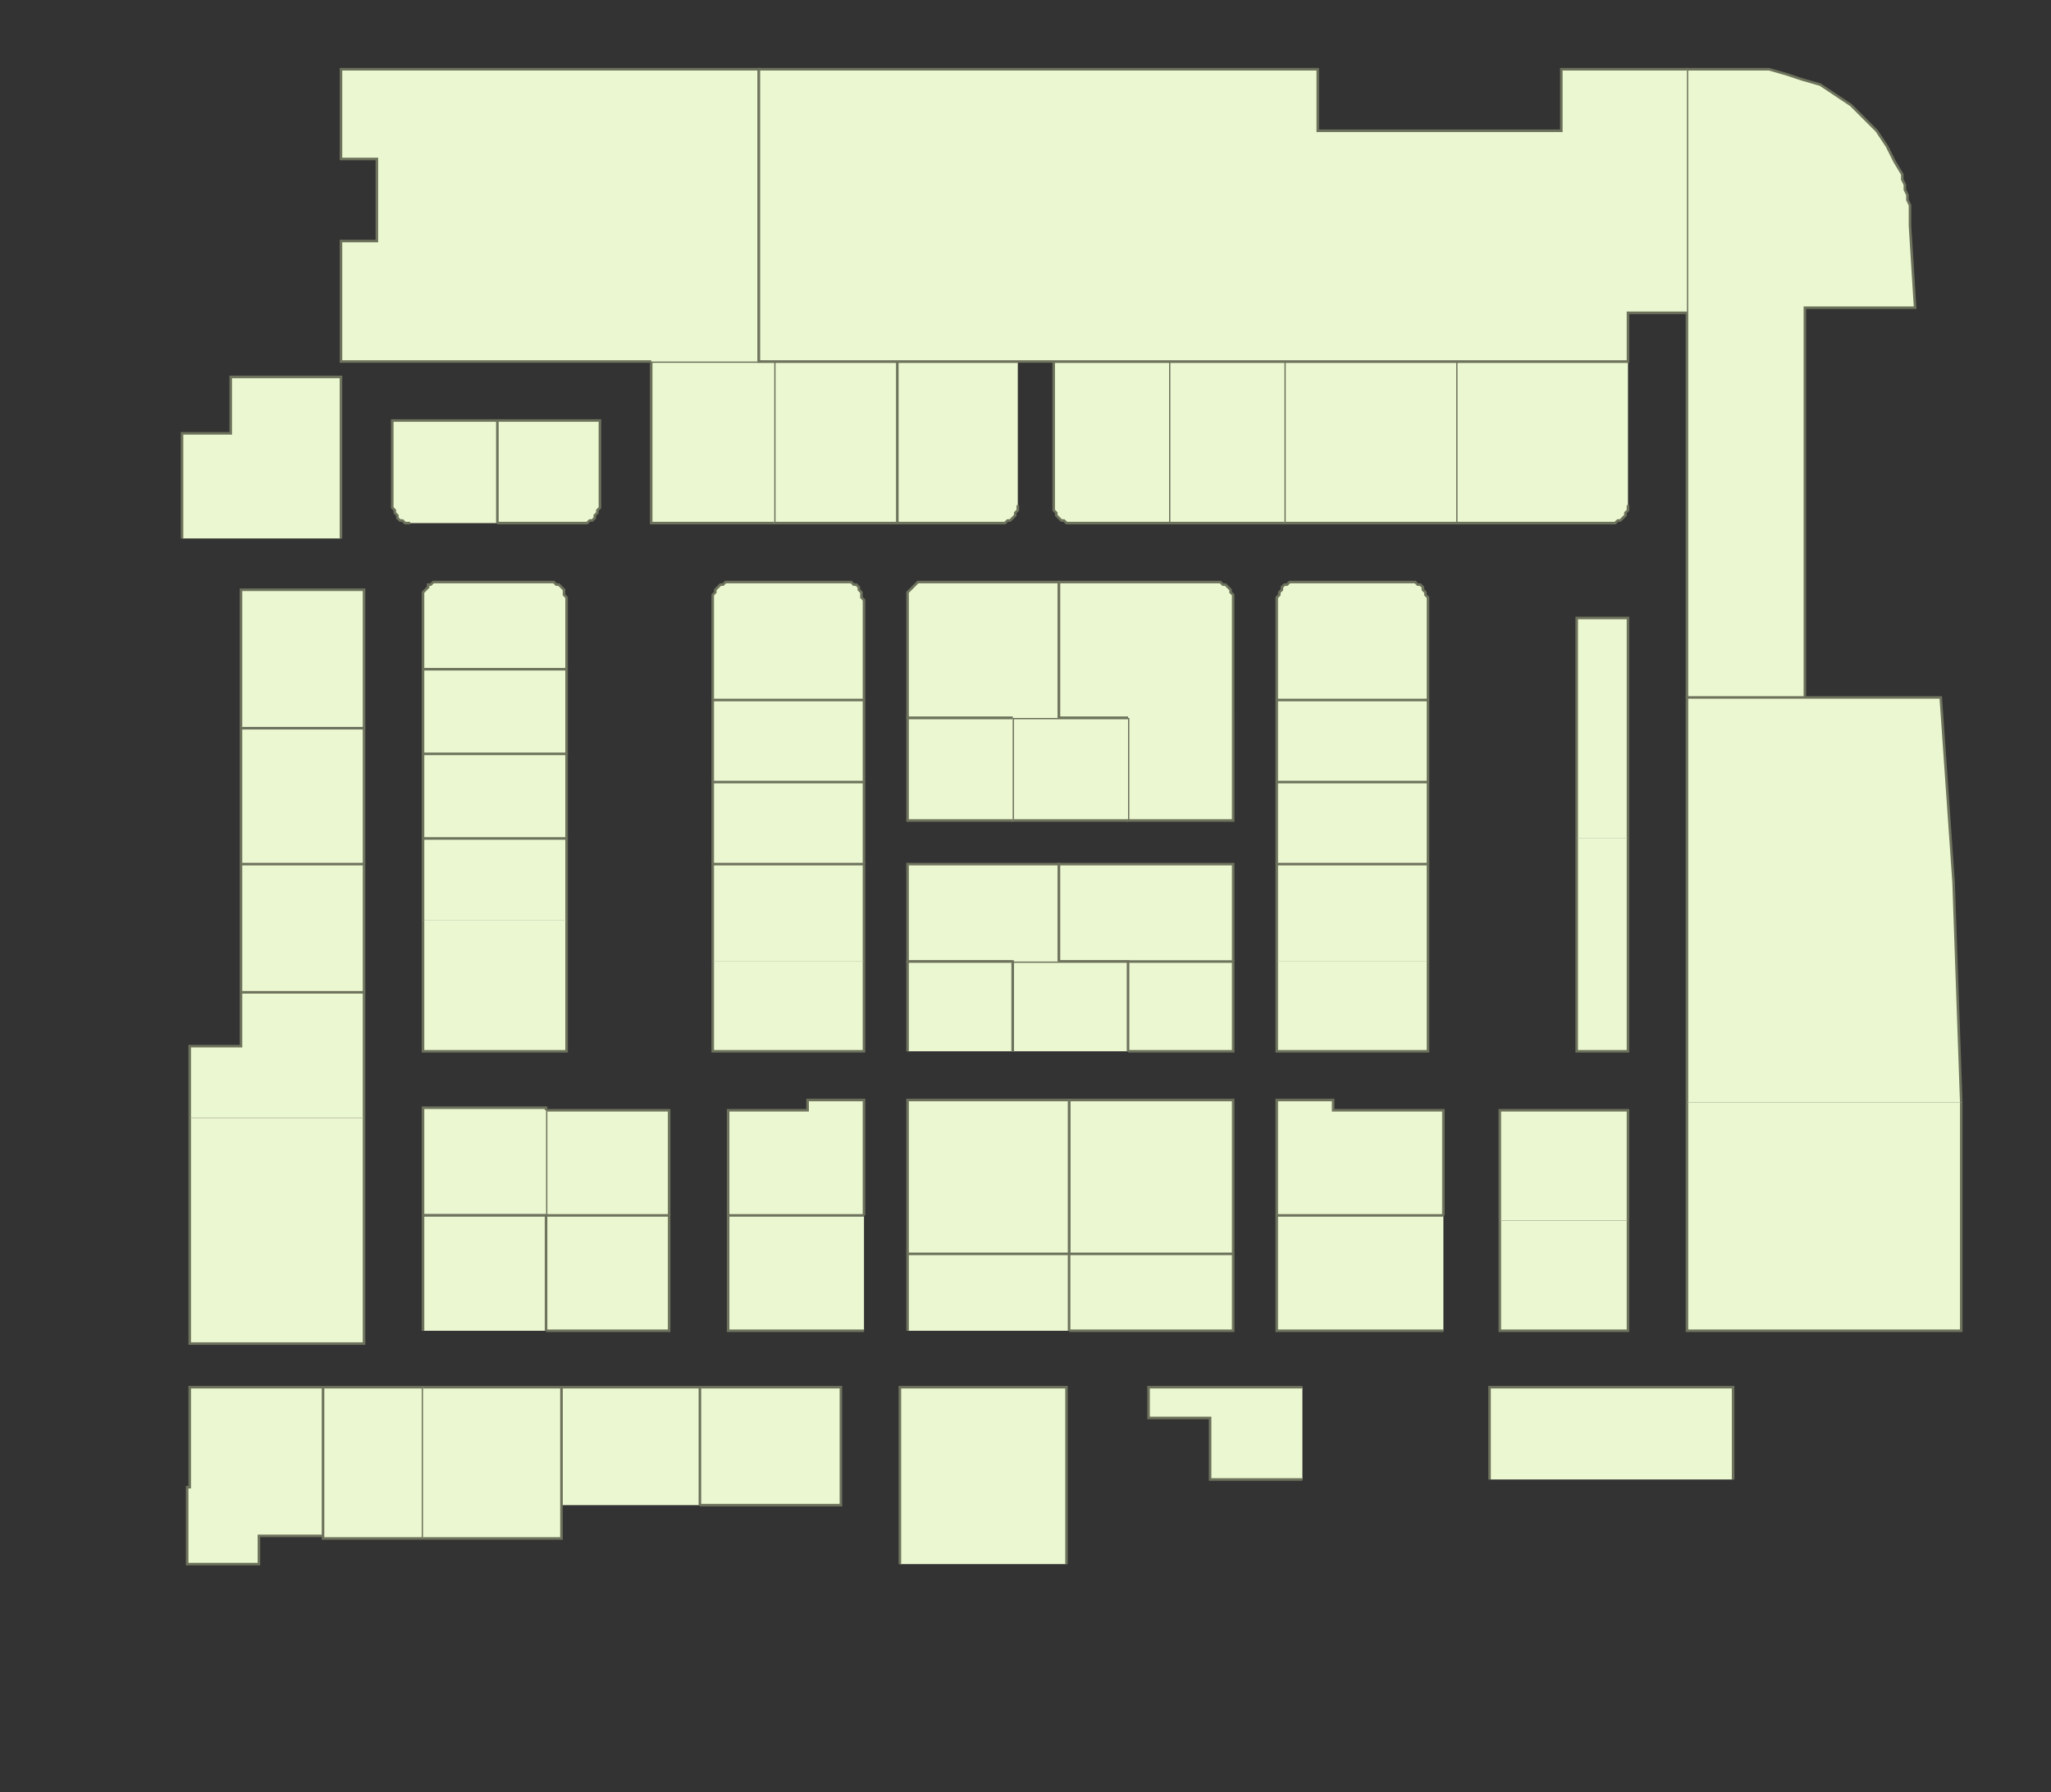 <?xml version="1.0" encoding="utf-8" ?>
<svg baseProfile="full" height="699" version="1.1" width="800" xmlns="http://www.w3.org/2000/svg" xmlns:ev="http://www.w3.org/2001/xml-events" xmlns:xlink="http://www.w3.org/1999/xlink"><rect width="100%" height="100%" fill="#333333" stroke="none"/><defs /><g id="2A01" stroke="red"><polyline fill="#ebf7d1" points="658,272 658,122 658,27 682,27 690,27 697,29 703,31 710,33 716,37 722,41 727,46 732,51 736,57 739,63 742,68 742,70 743,72 743,74 744,76 744,78 745,80 745,82 745,84 745,86 745,88 747,120 704,120 704,272" stroke="#6d725c" /></g><g id="2A03" stroke="red"><polyline fill="#ebf7d1" points="658,430 658,272 704,272 704,272 757,272 762,344 765,430" stroke="#6d725c" /></g><g id="2A04A" stroke="red"><polyline fill="#ebf7d1" points="635,197 635,198 635,199 634,200 634,201 633,202 632,203 631,203 630,204 629,204 628,204 568,204 568,141 635,141" stroke="#6d725c" /></g><g id="2A05" stroke="red"><polyline fill="#ebf7d1" points="765,430 765,430 765,519 658,519 658,430" stroke="#6d725c" /></g><g id="2A08" stroke="red"><polyline fill="#ebf7d1" points="615,327 615,327 615,241 635,241 635,327" stroke="#6d725c" /></g><g id="2A10" stroke="red"><polyline fill="#ebf7d1" points="635,327 635,410 615,410 615,327" stroke="#6d725c" /></g><g id="2A12" stroke="red"><polyline fill="#ebf7d1" points="585,476 585,433 635,433 635,476" stroke="#6d725c" /></g><g id="2A14" stroke="red"><polyline fill="#ebf7d1" points="635,476 635,519 585,519 585,476" stroke="#6d725c" /></g><g id="2A17" stroke="red"><polyline fill="#ebf7d1" points="581,577 581,541 676,541 676,577" stroke="#6d725c" /></g><g id="2C05A" stroke="red"><polyline fill="#ebf7d1" points="568,204 501,204 501,141 568,141" stroke="#6d725c" /></g><g id="2C07A" stroke="red"><polyline fill="#ebf7d1" points="498,273 498,234 498,233 499,232 499,231 500,230 500,229 501,228 502,228 503,227 504,227 505,227 550,227 551,227 552,227 553,228 554,228 555,229 555,230 556,231 556,232 557,233 557,234 557,273" stroke="#6d725c" /></g><g id="2C07B" stroke="red"><polyline fill="#ebf7d1" points="498,305 498,273 557,273 557,305" stroke="#6d725c" /></g><g id="2C08A" stroke="red"><polyline fill="#ebf7d1" points="501,204 456,204 456,141 501,141" stroke="#6d725c" /></g><g id="2C08B" stroke="red"><polyline fill="#ebf7d1" points="456,204 418,204 417,204 416,204 415,203 414,203 413,202 412,201 412,200 411,199 411,198 411,197 411,141 456,141" stroke="#6d725c" /></g><g id="2C09" stroke="red"><polyline fill="#ebf7d1" points="498,337 498,305 557,305 557,337" stroke="#6d725c" /></g><g id="2C10C" stroke="red"><polyline fill="#ebf7d1" points="440,280 440,280 413,280 413,227 474,227 475,227 476,227 477,228 478,228 479,229 480,230 480,231 481,232 481,233 481,234 481,280" stroke="#6d725c" /></g><g id="2C11" stroke="red"><polyline fill="#ebf7d1" points="498,375 498,337 557,337 557,375" stroke="#6d725c" /></g><g id="2C12A" stroke="red"><polyline fill="#ebf7d1" points="481,280 481,320 440,320 440,280" stroke="#6d725c" /></g><g id="2C12B" stroke="red"><polyline fill="#ebf7d1" points="440,320 395,320 395,280 413,280 440,280" stroke="#6d725c" /></g><g id="2C13" stroke="red"><polyline fill="#ebf7d1" points="557,375 557,375 557,410 498,410 498,375" stroke="#6d725c" /></g><g id="2C14" stroke="red"><polyline fill="#ebf7d1" points="440,375 413,375 413,337 481,337 481,375" stroke="#6d725c" /></g><g id="2C15" stroke="red"><polyline fill="#ebf7d1" points="498,474 498,429 520,429 520,433 563,433 563,474" stroke="#6d725c" /></g><g id="2C16A" stroke="red"><polyline fill="#ebf7d1" points="440,375 481,375 481,410 440,410" stroke="#6d725c" /></g><g id="2C16B" stroke="red"><polyline fill="#ebf7d1" points="395,410 395,375 413,375 440,375 440,410" stroke="#6d725c" /></g><g id="2C17" stroke="red"><polyline fill="#ebf7d1" points="563,519 498,519 498,474 563,474" stroke="#6d725c" /></g><g id="2C18" stroke="red"><polyline fill="#ebf7d1" points="417,489 417,429 481,429 481,489" stroke="#6d725c" /></g><g id="2C20" stroke="red"><polyline fill="#ebf7d1" points="417,489 481,489 481,519 417,519" stroke="#6d725c" /></g><g id="2C22" stroke="red"><polyline fill="#ebf7d1" points="508,577 472,577 472,553 448,553 448,541 508,541" stroke="#6d725c" /></g><g id="2D08A" stroke="red"><polyline fill="#ebf7d1" points="350,204 302,204 302,141 350,141" stroke="#6d725c" /></g><g id="2D08B" stroke="red"><polyline fill="#ebf7d1" points="302,204 254,204 254,141 296,141 302,141" stroke="#6d725c" /></g><g id="2D09" stroke="red"><polyline fill="#ebf7d1" points="397,197 397,198 397,199 396,200 396,201 395,202 394,203 393,203 392,204 391,204 390,204 350,204 350,141 397,141" stroke="#6d725c" /></g><g id="2D10A" stroke="red"><polyline fill="#ebf7d1" points="278,273 278,234 278,233 278,232 279,231 279,230 280,229 281,228 282,228 283,227 284,227 285,227 330,227 331,227 332,227 333,228 334,228 335,229 335,230 336,231 336,232 336,233 337,234 337,273" stroke="#6d725c" /></g><g id="2D10B" stroke="red"><polyline fill="#ebf7d1" points="278,305 278,305 278,273 278,273 337,273 337,305" stroke="#6d725c" /></g><g id="2D11B" stroke="red"><polyline fill="#ebf7d1" points="395,280 354,280 354,234 354,233 354,232 354,231 355,230 356,229 357,228 357,228 358,227 359,227 361,227 413,227 413,280" stroke="#6d725c" /></g><g id="2D12" stroke="red"><polyline fill="#ebf7d1" points="278,337 278,337 278,305 337,305 337,337" stroke="#6d725c" /></g><g id="2D13A" stroke="red"><polyline fill="#ebf7d1" points="395,320 354,320 354,280 395,280" stroke="#6d725c" /></g><g id="2D14" stroke="red"><polyline fill="#ebf7d1" points="278,375 278,337 337,337 337,375" stroke="#6d725c" /></g><g id="2D15A" stroke="red"><polyline fill="#ebf7d1" points="395,375 354,375 354,337 413,337 413,375" stroke="#6d725c" /></g><g id="2D16" stroke="red"><polyline fill="#ebf7d1" points="337,375 337,410 278,410 278,375 278,375" stroke="#6d725c" /></g><g id="2D17A" stroke="red"><polyline fill="#ebf7d1" points="354,410 354,375 395,375 395,410" stroke="#6d725c" /></g><g id="2D18" stroke="red"><polyline fill="#ebf7d1" points="284,474 284,433 315,433 315,429 337,429 337,474" stroke="#6d725c" /></g><g id="2D20" stroke="red"><polyline fill="#ebf7d1" points="337,519 284,519 284,474 337,474" stroke="#6d725c" /></g><g id="2D22" stroke="red"><polyline fill="#ebf7d1" points="273,541 328,541 328,587 273,587 273,587" stroke="#6d725c" /></g><g id="2D23" stroke="red"><polyline fill="#ebf7d1" points="351,610 351,541 416,541 416,610" stroke="#6d725c" /></g><g id="2D24" stroke="red"><polyline fill="#ebf7d1" points="354,489 354,429 417,429 417,489" stroke="#6d725c" /></g><g id="2D25" stroke="red"><polyline fill="#ebf7d1" points="354,519 354,489 417,489 417,519" stroke="#6d725c" /></g><g id="2E10" stroke="red"><polyline fill="#ebf7d1" points="213,474 213,433 251,433 261,433 261,474" stroke="#6d725c" /></g><g id="2E12" stroke="red"><polyline fill="#ebf7d1" points="213,474 261,474 261,519 213,519" stroke="#6d725c" /></g><g id="2E14" stroke="red"><polyline fill="#ebf7d1" points="219,587 219,541 273,541 273,587" stroke="#6d725c" /></g><g id="2F04" stroke="red"><polyline fill="#ebf7d1" points="71,210 71,169 90,169 90,147 133,147 133,210" stroke="#6d725c" /></g><g id="2F05C" stroke="red"><polyline fill="#ebf7d1" points="194,164 234,164 234,197 234,198 233,199 233,200 232,201 232,202 231,203 230,203 229,204 228,204 227,204 194,204" stroke="#6d725c" /></g><g id="2F05D" stroke="red"><polyline fill="#ebf7d1" points="160,204 159,204 158,204 157,203 156,203 155,202 155,201 154,200 154,199 153,198 153,197 153,164 194,164 194,204" stroke="#6d725c" /></g><g id="2F06" stroke="red"><polyline fill="#ebf7d1" points="94,284 94,230 142,230 142,284" stroke="#6d725c" /></g><g id="2F07" stroke="red"><polyline fill="#ebf7d1" points="165,261 165,234 165,233 165,232 165,231 166,230 167,229 167,228 168,228 169,227 170,227 171,227 214,227 215,227 216,227 217,228 218,228 219,229 220,230 220,231 220,232 221,233 221,234 221,261" stroke="#6d725c" /></g><g id="2F08" stroke="red"><polyline fill="#ebf7d1" points="94,337 94,284 142,284 142,337" stroke="#6d725c" /></g><g id="2F09A" stroke="red"><polyline fill="#ebf7d1" points="165,294 165,261 165,261 221,261 221,294" stroke="#6d725c" /></g><g id="2F09B" stroke="red"><polyline fill="#ebf7d1" points="165,327 165,294 221,294 221,327" stroke="#6d725c" /></g><g id="2F10" stroke="red"><polyline fill="#ebf7d1" points="94,387 94,337 142,337 142,337 142,387" stroke="#6d725c" /></g><g id="2F11" stroke="red"><polyline fill="#ebf7d1" points="165,359 165,327 221,327 221,359" stroke="#6d725c" /></g><g id="2F12" stroke="red"><polyline fill="#ebf7d1" points="74,436 74,408 94,408 94,387 142,387 142,436" stroke="#6d725c" /></g><g id="2F13" stroke="red"><polyline fill="#ebf7d1" points="221,359 221,410 165,410 165,359" stroke="#6d725c" /></g><g id="2F14" stroke="red"><polyline fill="#ebf7d1" points="142,436 142,436 142,524 74,524 74,436" stroke="#6d725c" /></g><g id="2F15" stroke="red"><polyline fill="#ebf7d1" points="213,474 165,474 165,432 184,432 204,432 213,432 213,433" stroke="#6d725c" /></g><g id="2F17" stroke="red"><polyline fill="#ebf7d1" points="165,519 165,474 213,474 213,519" stroke="#6d725c" /></g><g id="2F18A" stroke="red"><polyline fill="#ebf7d1" points="126,599 101,599 101,610 73,610 73,580 74,580 74,541 74,541 126,541" stroke="#6d725c" /></g><g id="2F18B" stroke="red"><polyline fill="#ebf7d1" points="165,600 126,600 126,541 126,541 165,541 165,600" stroke="#6d725c" /></g><g id="2F19" stroke="red"><polyline fill="#ebf7d1" points="165,541 219,541 219,600 165,600" stroke="#6d725c" /></g><g id="2Y04" stroke="red"><polyline fill="#ebf7d1" points="254,141 222,141 222,141 133,141 133,94 147,94 147,62 133,62 133,27 296,27 296,141" stroke="#6d725c" /></g><g id="2Y05" stroke="red"><polyline fill="#ebf7d1" points="658,122 635,122 635,141 568,141 501,141 456,141 411,141 397,141 350,141 302,141 296,141 296,27 514,27 514,51 609,51 609,27 658,27" stroke="#6d725c" /></g></svg>